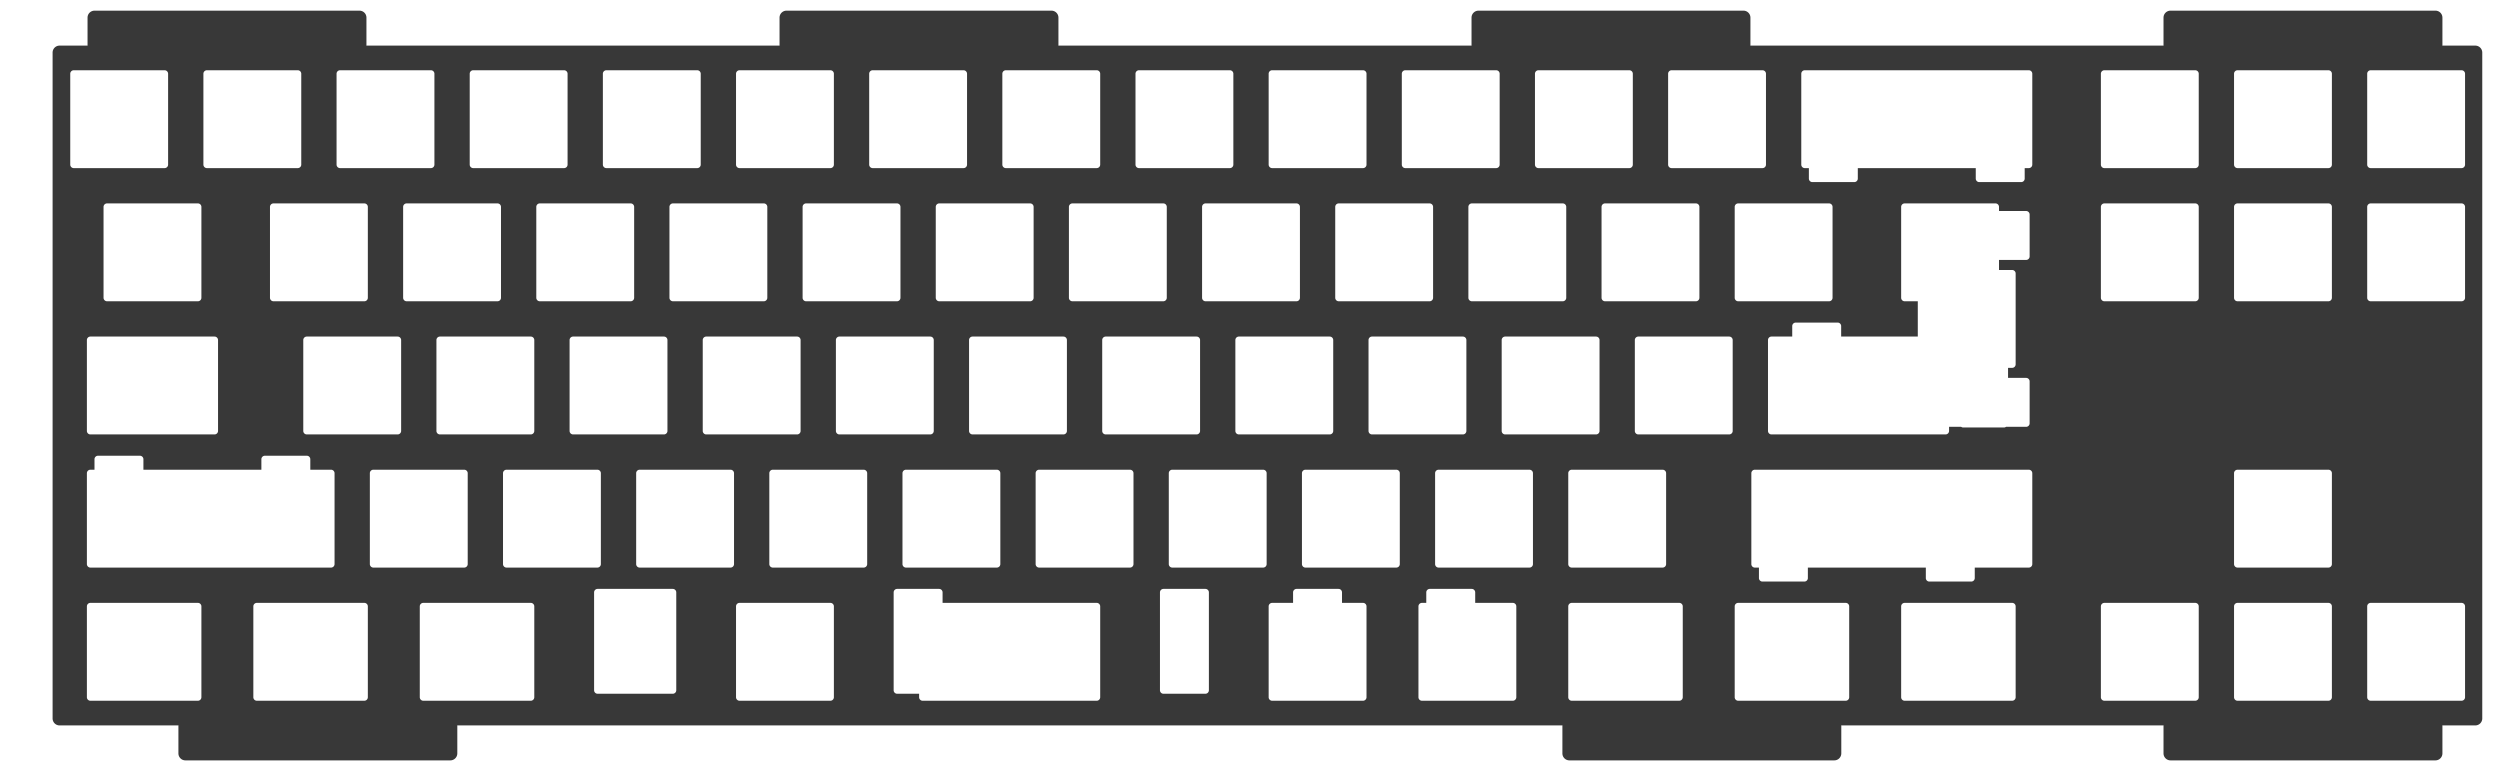 <?xml version="1.0" encoding="UTF-8" standalone="no"?>
<svg
   width="357.663mm"
   height="112mm"
   viewBox="0 0 357.663 112"
   version="1.1"
   id="svg1"
   sodipodi:docname="plate-frl-01.svg"
   inkscape:version="1.3.2 (091e20e, 2023-11-25, custom)"
   xmlns:inkscape="http://www.inkscape.org/namespaces/inkscape"
   xmlns:sodipodi="http://sodipodi.sourceforge.net/DTD/sodipodi-0.dtd"
   xmlns="http://www.w3.org/2000/svg"
   xmlns:svg="http://www.w3.org/2000/svg">
  <defs
     id="defs1" />
  <sodipodi:namedview
     id="namedview1"
     pagecolor="#505050"
     bordercolor="#eeeeee"
     borderopacity="1"
     inkscape:showpageshadow="0"
     inkscape:pageopacity="0"
     inkscape:pagecheckerboard="0"
     inkscape:deskcolor="#505050"
     inkscape:document-units="mm"
     showgrid="true"
     inkscape:zoom="0.50961125"
     inkscape:cx="628.91076"
     inkscape:cy="10.79254"
     inkscape:window-width="1920"
     inkscape:window-height="1017"
     inkscape:window-x="-8"
     inkscape:window-y="-8"
     inkscape:window-maximized="1"
     inkscape:current-layer="layer2"
     showguides="true">
    <inkscape:grid
       id="grid1"
       units="mm"
       originx="0"
       originy="0"
       spacingx="1"
       spacingy="1"
       empcolor="#0099e5"
       empopacity="0.302"
       color="#0099e5"
       opacity="0.149"
       empspacing="5"
       dotted="false"
       gridanglex="30"
       gridanglez="30"
       visible="true" />
  </sodipodi:namedview>
  <g
     inkscape:groupmode="layer"
     id="layer2"
     inkscape:label="Layer 2"
     transform="translate(0,-23.812)"
     sodipodi:insensitive="true">
    <path
       id="rect118"
       style="fill:#383838;fill-opacity:1;stroke:none;stroke-width:0.1;stroke-dasharray:none;stroke-opacity:1"
       inkscape:label="edge-cut"
       d="M 13.525 1.525 C 12.971 1.525 12.525 1.971 12.525 2.525 L 12.525 6.425 C 12.525 6.459 12.532 6.492 12.535 6.525 L 8.525 6.525 C 7.971 6.525 7.525 6.971 7.525 7.525 L 7.525 102.783 C 7.525 103.337 7.971 103.783 8.525 103.783 L 25.535 103.783 C 25.532 103.817 25.525 103.849 25.525 103.883 L 25.525 107.783 C 25.525 108.337 25.971 108.783 26.525 108.783 L 64.425 108.783 C 64.979 108.783 65.425 108.337 65.425 107.783 L 65.425 103.883 C 65.425 103.849 65.418 103.817 65.415 103.783 L 223.535 103.783 C 223.532 103.817 223.525 103.849 223.525 103.883 L 223.525 107.783 C 223.525 108.337 223.971 108.783 224.525 108.783 L 262.425 108.783 C 262.979 108.783 263.425 108.337 263.425 107.783 L 263.425 103.883 C 263.425 103.849 263.417 103.817 263.414 103.783 L 309.535 103.783 C 309.532 103.817 309.524 103.849 309.524 103.883 L 309.524 107.783 C 309.524 108.337 309.971 108.783 310.525 108.783 L 348.425 108.783 C 348.979 108.783 349.425 108.337 349.425 107.783 L 349.425 103.883 C 349.425 103.849 349.418 103.817 349.414 103.783 L 354.125 103.783 C 354.679 103.783 355.125 103.337 355.125 102.783 L 355.125 7.525 C 355.125 6.971 354.679 6.525 354.125 6.525 L 349.414 6.525 C 349.417 6.492 349.425 6.459 349.425 6.425 L 349.425 2.525 C 349.425 1.971 348.979 1.525 348.425 1.525 L 310.525 1.525 C 309.971 1.525 309.524 1.971 309.524 2.525 L 309.524 6.425 C 309.524 6.459 309.531 6.492 309.535 6.525 L 250.415 6.525 C 250.418 6.492 250.425 6.459 250.425 6.425 L 250.425 2.525 C 250.425 1.971 249.978 1.525 249.425 1.525 L 211.525 1.525 C 210.971 1.525 210.525 1.971 210.525 2.525 L 210.525 6.425 C 210.525 6.459 210.531 6.492 210.535 6.525 L 151.415 6.525 C 151.418 6.492 151.425 6.459 151.425 6.425 L 151.425 2.525 C 151.425 1.971 150.979 1.525 150.425 1.525 L 112.525 1.525 C 111.972 1.525 111.525 1.971 111.525 2.525 L 111.525 6.425 C 111.525 6.459 111.531 6.492 111.535 6.525 L 52.415 6.525 C 52.418 6.492 52.425 6.459 52.425 6.425 L 52.425 2.525 C 52.425 1.971 51.979 1.525 51.425 1.525 L 13.525 1.525 z M 10.55 10.051 L 23.55 10.051 A 0.5 0.5 0 0 1 24.05 10.551 L 24.05 23.551 A 0.5 0.5 0 0 1 23.55 24.051 L 10.55 24.051 A 0.5 0.5 0 0 1 10.05 23.551 L 10.05 10.551 A 0.5 0.5 0 0 1 10.55 10.051 z M 29.6 10.051 L 42.6 10.051 A 0.5 0.5 0 0 1 43.1 10.551 L 43.1 23.551 A 0.5 0.5 0 0 1 42.6 24.051 L 29.6 24.051 A 0.5 0.5 0 0 1 29.1 23.551 L 29.1 10.551 A 0.5 0.5 0 0 1 29.6 10.051 z M 48.65 10.051 L 61.65 10.051 A 0.5 0.5 0 0 1 62.15 10.551 L 62.15 23.551 A 0.5 0.5 0 0 1 61.65 24.051 L 48.65 24.051 A 0.5 0.5 0 0 1 48.15 23.551 L 48.15 10.551 A 0.5 0.5 0 0 1 48.65 10.051 z M 67.7 10.051 L 80.7 10.051 A 0.5 0.5 0 0 1 81.2 10.551 L 81.2 23.551 A 0.5 0.5 0 0 1 80.7 24.051 L 67.7 24.051 A 0.5 0.5 0 0 1 67.2 23.551 L 67.2 10.551 A 0.5 0.5 0 0 1 67.7 10.051 z M 86.75 10.051 L 99.75 10.051 A 0.5 0.5 0 0 1 100.25 10.551 L 100.25 23.551 A 0.5 0.5 0 0 1 99.75 24.051 L 86.75 24.051 A 0.5 0.5 0 0 1 86.25 23.551 L 86.25 10.551 A 0.5 0.5 0 0 1 86.75 10.051 z M 105.8 10.051 L 118.8 10.051 A 0.5 0.5 0 0 1 119.3 10.551 L 119.3 23.551 A 0.5 0.5 0 0 1 118.8 24.051 L 105.8 24.051 A 0.5 0.5 0 0 1 105.3 23.551 L 105.3 10.551 A 0.5 0.5 0 0 1 105.8 10.051 z M 124.85 10.051 L 137.85 10.051 A 0.5 0.5 0 0 1 138.35 10.551 L 138.35 23.551 A 0.5 0.5 0 0 1 137.85 24.051 L 124.85 24.051 A 0.5 0.5 0 0 1 124.35 23.551 L 124.35 10.551 A 0.5 0.5 0 0 1 124.85 10.051 z M 143.9 10.051 L 156.9 10.051 A 0.5 0.5 0 0 1 157.4 10.551 L 157.4 23.551 A 0.5 0.5 0 0 1 156.9 24.051 L 143.9 24.051 A 0.5 0.5 0 0 1 143.4 23.551 L 143.4 10.551 A 0.5 0.5 0 0 1 143.9 10.051 z M 162.95 10.051 L 175.95 10.051 A 0.5 0.5 0 0 1 176.45 10.551 L 176.45 23.551 A 0.5 0.5 0 0 1 175.95 24.051 L 162.95 24.051 A 0.5 0.5 0 0 1 162.45 23.551 L 162.45 10.551 A 0.5 0.5 0 0 1 162.95 10.051 z M 182 10.051 L 195 10.051 A 0.5 0.5 0 0 1 195.5 10.551 L 195.5 23.551 A 0.5 0.5 0 0 1 195 24.051 L 182 24.051 A 0.5 0.5 0 0 1 181.5 23.551 L 181.5 10.551 A 0.5 0.5 0 0 1 182 10.051 z M 201.05 10.051 L 214.05 10.051 A 0.5 0.5 0 0 1 214.55 10.551 L 214.55 23.551 A 0.5 0.5 0 0 1 214.05 24.051 L 201.05 24.051 A 0.5 0.5 0 0 1 200.55 23.551 L 200.55 10.551 A 0.5 0.5 0 0 1 201.05 10.051 z M 220.1 10.051 L 233.1 10.051 A 0.5 0.5 0 0 1 233.6 10.551 L 233.6 23.551 A 0.5 0.5 0 0 1 233.1 24.051 L 220.1 24.051 A 0.5 0.5 0 0 1 219.6 23.551 L 219.6 10.551 A 0.5 0.5 0 0 1 220.1 10.051 z M 239.15 10.051 L 252.15 10.051 A 0.5 0.5 0 0 1 252.65 10.551 L 252.65 23.551 A 0.5 0.5 0 0 1 252.15 24.051 L 239.15 24.051 A 0.5 0.5 0 0 1 238.65 23.551 L 238.65 10.551 A 0.5 0.5 0 0 1 239.15 10.051 z M 258.2 10.051 L 267.725 10.051 L 271.2 10.051 L 277.25 10.051 L 280.725 10.051 L 290.25 10.051 A 0.5 0.5 0 0 1 290.75 10.551 L 290.75 23.552 A 0.5 0.5 0 0 1 290.25 24.051 L 289.663 24.051 L 289.663 25.551 A 0.5 0.5 0 0 1 289.163 26.051 L 283.163 26.051 A 0.5 0.5 0 0 1 282.663 25.551 L 282.663 24.051 L 280.725 24.051 L 277.25 24.051 L 271.2 24.051 L 267.725 24.051 L 265.787 24.051 L 265.787 25.551 A 0.5 0.5 0 0 1 265.287 26.051 L 259.287 26.051 A 0.5 0.5 0 0 1 258.787 25.551 L 258.787 24.051 L 258.2 24.051 A 0.5 0.5 0 0 1 257.7 23.552 L 257.7 10.551 A 0.5 0.5 0 0 1 258.2 10.051 z M 301.063 10.051 L 314.063 10.051 A 0.5 0.5 0 0 1 314.563 10.551 L 314.563 23.551 A 0.5 0.5 0 0 1 314.063 24.051 L 301.063 24.051 A 0.5 0.5 0 0 1 300.563 23.551 L 300.563 10.551 A 0.5 0.5 0 0 1 301.063 10.051 z M 320.113 10.051 L 333.113 10.051 A 0.5 0.5 0 0 1 333.613 10.551 L 333.613 23.551 A 0.5 0.5 0 0 1 333.113 24.051 L 320.113 24.051 A 0.5 0.5 0 0 1 319.613 23.551 L 319.613 10.551 A 0.5 0.5 0 0 1 320.113 10.051 z M 339.163 10.051 L 352.163 10.051 A 0.5 0.5 0 0 1 352.663 10.551 L 352.663 23.551 A 0.5 0.5 0 0 1 352.163 24.051 L 339.163 24.051 A 0.5 0.5 0 0 1 338.663 23.551 L 338.663 10.551 A 0.5 0.5 0 0 1 339.163 10.051 z M 15.313 29.101 L 28.313 29.101 A 0.5 0.5 0 0 1 28.813 29.601 L 28.813 42.601 A 0.5 0.5 0 0 1 28.313 43.101 L 15.313 43.101 A 0.5 0.5 0 0 1 14.813 42.601 L 14.813 29.601 A 0.5 0.5 0 0 1 15.313 29.101 z M 39.125 29.101 L 52.125 29.101 A 0.5 0.5 0 0 1 52.625 29.601 L 52.625 42.601 A 0.5 0.5 0 0 1 52.125 43.101 L 39.125 43.101 A 0.5 0.5 0 0 1 38.625 42.601 L 38.625 29.601 A 0.5 0.5 0 0 1 39.125 29.101 z M 58.175 29.101 L 71.175 29.101 A 0.5 0.5 0 0 1 71.675 29.601 L 71.675 42.601 A 0.5 0.5 0 0 1 71.175 43.101 L 58.175 43.101 A 0.5 0.5 0 0 1 57.675 42.601 L 57.675 29.601 A 0.5 0.5 0 0 1 58.175 29.101 z M 77.225 29.101 L 90.225 29.101 A 0.5 0.5 0 0 1 90.725 29.601 L 90.725 42.601 A 0.5 0.5 0 0 1 90.225 43.101 L 77.225 43.101 A 0.5 0.5 0 0 1 76.725 42.601 L 76.725 29.601 A 0.5 0.5 0 0 1 77.225 29.101 z M 96.275 29.101 L 109.275 29.101 A 0.5 0.5 0 0 1 109.775 29.601 L 109.775 42.601 A 0.5 0.5 0 0 1 109.275 43.101 L 96.275 43.101 A 0.5 0.5 0 0 1 95.775 42.601 L 95.775 29.601 A 0.5 0.5 0 0 1 96.275 29.101 z M 115.325 29.101 L 128.325 29.101 A 0.5 0.5 0 0 1 128.825 29.601 L 128.825 42.601 A 0.5 0.5 0 0 1 128.325 43.101 L 115.325 43.101 A 0.5 0.5 0 0 1 114.825 42.601 L 114.825 29.601 A 0.5 0.5 0 0 1 115.325 29.101 z M 134.375 29.101 L 147.375 29.101 A 0.5 0.5 0 0 1 147.875 29.601 L 147.875 42.601 A 0.5 0.5 0 0 1 147.375 43.101 L 134.375 43.101 A 0.5 0.5 0 0 1 133.875 42.601 L 133.875 29.601 A 0.5 0.5 0 0 1 134.375 29.101 z M 153.425 29.101 L 166.425 29.101 A 0.5 0.5 0 0 1 166.925 29.601 L 166.925 42.601 A 0.5 0.5 0 0 1 166.425 43.101 L 153.425 43.101 A 0.5 0.5 0 0 1 152.925 42.601 L 152.925 29.601 A 0.5 0.5 0 0 1 153.425 29.101 z M 172.475 29.101 L 185.475 29.101 A 0.5 0.5 0 0 1 185.975 29.601 L 185.975 42.601 A 0.5 0.5 0 0 1 185.475 43.101 L 172.475 43.101 A 0.5 0.5 0 0 1 171.975 42.601 L 171.975 29.601 A 0.5 0.5 0 0 1 172.475 29.101 z M 191.525 29.101 L 204.525 29.101 A 0.5 0.5 0 0 1 205.025 29.601 L 205.025 42.601 A 0.5 0.5 0 0 1 204.525 43.101 L 191.525 43.101 A 0.5 0.5 0 0 1 191.025 42.601 L 191.025 29.601 A 0.5 0.5 0 0 1 191.525 29.101 z M 210.575 29.101 L 223.575 29.101 A 0.5 0.5 0 0 1 224.075 29.601 L 224.075 42.601 A 0.5 0.5 0 0 1 223.575 43.101 L 210.575 43.101 A 0.5 0.5 0 0 1 210.075 42.601 L 210.075 29.601 A 0.5 0.5 0 0 1 210.575 29.101 z M 229.625 29.101 L 242.625 29.101 A 0.5 0.5 0 0 1 243.125 29.601 L 243.125 42.601 A 0.5 0.5 0 0 1 242.625 43.101 L 229.625 43.101 A 0.5 0.5 0 0 1 229.125 42.601 L 229.125 29.601 A 0.5 0.5 0 0 1 229.625 29.101 z M 248.675 29.101 L 261.675 29.101 A 0.5 0.5 0 0 1 262.175 29.601 L 262.175 42.601 A 0.5 0.5 0 0 1 261.675 43.101 L 248.675 43.101 A 0.5 0.5 0 0 1 248.175 42.601 L 248.175 29.601 A 0.5 0.5 0 0 1 248.675 29.101 z M 272.488 29.101 L 285.488 29.101 C 285.764 29.101 285.988 29.325 285.988 29.601 L 285.988 30.188 L 289.869 30.188 C 290.145 30.188 290.369 30.412 290.369 30.688 L 290.369 36.688 C 290.369 36.964 290.145 37.188 289.869 37.188 L 285.988 37.188 L 285.988 38.626 L 287.869 38.626 C 288.145 38.626 288.369 38.85 288.369 39.126 L 288.369 52.126 C 288.369 52.402 288.145 52.626 287.869 52.626 L 287.282 52.626 L 287.282 54.064 L 289.869 54.064 C 290.145 54.064 290.369 54.288 290.369 54.564 L 290.369 60.564 C 290.369 60.84 290.145 61.064 289.869 61.064 L 286.992 61.064 C 286.929 61.109 286.858 61.138 286.782 61.151 L 280.782 61.151 C 280.706 61.138 280.634 61.109 280.572 61.064 L 278.844 61.064 L 278.844 61.651 C 278.844 61.927 278.62 62.151 278.344 62.151 L 266.438 62.151 L 265.344 62.151 L 253.438 62.151 C 253.162 62.151 252.938 61.927 252.938 61.651 L 252.938 48.651 C 252.938 48.375 253.162 48.151 253.438 48.151 L 256.406 48.151 L 256.406 46.651 C 256.406 46.375 256.63 46.151 256.906 46.151 L 262.906 46.151 C 263.182 46.151 263.406 46.375 263.406 46.651 L 263.406 48.151 L 265.344 48.151 L 266.438 48.151 L 274.369 48.151 L 274.369 43.101 L 272.488 43.101 C 272.212 43.101 271.988 42.877 271.988 42.601 L 271.988 29.601 C 271.988 29.325 272.212 29.101 272.488 29.101 z M 301.063 29.101 L 314.063 29.101 A 0.5 0.5 0 0 1 314.563 29.601 L 314.563 42.601 A 0.5 0.5 0 0 1 314.063 43.101 L 301.063 43.101 A 0.5 0.5 0 0 1 300.563 42.601 L 300.563 29.601 A 0.5 0.5 0 0 1 301.063 29.101 z M 320.113 29.101 L 333.113 29.101 A 0.5 0.5 0 0 1 333.613 29.601 L 333.613 42.601 A 0.5 0.5 0 0 1 333.113 43.101 L 320.113 43.101 A 0.5 0.5 0 0 1 319.613 42.601 L 319.613 29.601 A 0.5 0.5 0 0 1 320.113 29.101 z M 339.163 29.101 L 352.163 29.101 A 0.5 0.5 0 0 1 352.663 29.601 L 352.663 42.601 A 0.5 0.5 0 0 1 352.163 43.101 L 339.163 43.101 A 0.5 0.5 0 0 1 338.663 42.601 L 338.663 29.601 A 0.5 0.5 0 0 1 339.163 29.101 z M 12.931 48.151 L 17.694 48.151 L 25.931 48.151 L 30.694 48.151 A 0.5 0.5 0 0 1 31.194 48.651 L 31.194 61.651 A 0.5 0.5 0 0 1 30.694 62.151 L 25.931 62.151 L 17.694 62.151 L 12.931 62.151 A 0.5 0.5 0 0 1 12.431 61.651 L 12.431 48.651 A 0.5 0.5 0 0 1 12.931 48.151 z M 43.888 48.151 L 56.888 48.151 A 0.5 0.5 0 0 1 57.388 48.651 L 57.388 61.651 A 0.5 0.5 0 0 1 56.888 62.151 L 43.888 62.151 A 0.5 0.5 0 0 1 43.388 61.651 L 43.388 48.651 A 0.5 0.5 0 0 1 43.888 48.151 z M 62.938 48.151 L 75.938 48.151 A 0.5 0.5 0 0 1 76.438 48.651 L 76.438 61.651 A 0.5 0.5 0 0 1 75.938 62.151 L 62.938 62.151 A 0.5 0.5 0 0 1 62.438 61.651 L 62.438 48.651 A 0.5 0.5 0 0 1 62.938 48.151 z M 81.988 48.151 L 94.988 48.151 A 0.5 0.5 0 0 1 95.488 48.651 L 95.488 61.651 A 0.5 0.5 0 0 1 94.988 62.151 L 81.988 62.151 A 0.5 0.5 0 0 1 81.488 61.651 L 81.488 48.651 A 0.5 0.5 0 0 1 81.988 48.151 z M 101.038 48.151 L 114.038 48.151 A 0.5 0.5 0 0 1 114.538 48.651 L 114.538 61.651 A 0.5 0.5 0 0 1 114.038 62.151 L 101.038 62.151 A 0.5 0.5 0 0 1 100.538 61.651 L 100.538 48.651 A 0.5 0.5 0 0 1 101.038 48.151 z M 120.088 48.151 L 133.088 48.151 A 0.5 0.5 0 0 1 133.588 48.651 L 133.588 61.651 A 0.5 0.5 0 0 1 133.088 62.151 L 120.088 62.151 A 0.5 0.5 0 0 1 119.588 61.651 L 119.588 48.651 A 0.5 0.5 0 0 1 120.088 48.151 z M 139.138 48.151 L 152.138 48.151 A 0.5 0.5 0 0 1 152.638 48.651 L 152.638 61.651 A 0.5 0.5 0 0 1 152.138 62.151 L 139.138 62.151 A 0.5 0.5 0 0 1 138.638 61.651 L 138.638 48.651 A 0.5 0.5 0 0 1 139.138 48.151 z M 158.188 48.151 L 171.188 48.151 A 0.5 0.5 0 0 1 171.688 48.651 L 171.688 61.651 A 0.5 0.5 0 0 1 171.188 62.151 L 158.188 62.151 A 0.5 0.5 0 0 1 157.688 61.651 L 157.688 48.651 A 0.5 0.5 0 0 1 158.188 48.151 z M 177.238 48.151 L 190.238 48.151 A 0.5 0.5 0 0 1 190.738 48.651 L 190.738 61.651 A 0.5 0.5 0 0 1 190.238 62.151 L 177.238 62.151 A 0.5 0.5 0 0 1 176.738 61.651 L 176.738 48.651 A 0.5 0.5 0 0 1 177.238 48.151 z M 196.288 48.151 L 209.288 48.151 A 0.5 0.5 0 0 1 209.788 48.651 L 209.788 61.651 A 0.5 0.5 0 0 1 209.288 62.151 L 196.288 62.151 A 0.5 0.5 0 0 1 195.788 61.651 L 195.788 48.651 A 0.5 0.5 0 0 1 196.288 48.151 z M 215.338 48.151 L 228.338 48.151 A 0.5 0.5 0 0 1 228.838 48.651 L 228.838 61.651 A 0.5 0.5 0 0 1 228.338 62.151 L 215.338 62.151 A 0.5 0.5 0 0 1 214.838 61.651 L 214.838 48.651 A 0.5 0.5 0 0 1 215.338 48.151 z M 234.388 48.151 L 247.388 48.151 A 0.5 0.5 0 0 1 247.888 48.651 L 247.888 61.651 A 0.5 0.5 0 0 1 247.388 62.151 L 234.388 62.151 A 0.5 0.5 0 0 1 233.888 61.651 L 233.888 48.651 A 0.5 0.5 0 0 1 234.388 48.151 z M 14.018 65.201 L 20.018 65.201 A 0.5 0.5 0 0 1 20.518 65.701 L 20.518 67.201 L 22.456 67.201 L 25.931 67.201 L 34.363 67.201 L 35.456 67.201 L 37.394 67.201 L 37.394 65.701 A 0.5 0.5 0 0 1 37.894 65.201 L 43.894 65.201 A 0.5 0.5 0 0 1 44.394 65.701 L 44.394 67.201 L 47.363 67.201 A 0.5 0.5 0 0 1 47.863 67.701 L 47.863 80.701 A 0.5 0.5 0 0 1 47.363 81.201 L 35.456 81.201 L 34.363 81.201 L 25.931 81.201 L 22.456 81.201 L 12.931 81.201 A 0.5 0.5 0 0 1 12.431 80.701 L 12.431 67.701 A 0.5 0.5 0 0 1 12.931 67.201 L 13.518 67.201 L 13.518 65.701 A 0.5 0.5 0 0 1 14.018 65.201 z M 53.413 67.201 L 66.413 67.201 A 0.5 0.5 0 0 1 66.913 67.701 L 66.913 80.701 A 0.5 0.5 0 0 1 66.413 81.201 L 53.413 81.201 A 0.5 0.5 0 0 1 52.913 80.701 L 52.913 67.701 A 0.5 0.5 0 0 1 53.413 67.201 z M 72.463 67.201 L 85.463 67.201 A 0.5 0.5 0 0 1 85.963 67.701 L 85.963 80.701 A 0.5 0.5 0 0 1 85.463 81.201 L 72.463 81.201 A 0.5 0.5 0 0 1 71.963 80.701 L 71.963 67.701 A 0.5 0.5 0 0 1 72.463 67.201 z M 91.513 67.201 L 104.513 67.201 A 0.5 0.5 0 0 1 105.013 67.701 L 105.013 80.701 A 0.5 0.5 0 0 1 104.513 81.201 L 91.513 81.201 A 0.5 0.5 0 0 1 91.013 80.701 L 91.013 67.701 A 0.5 0.5 0 0 1 91.513 67.201 z M 110.563 67.201 L 123.563 67.201 A 0.5 0.5 0 0 1 124.063 67.701 L 124.063 80.701 A 0.5 0.5 0 0 1 123.563 81.201 L 110.563 81.201 A 0.5 0.5 0 0 1 110.063 80.701 L 110.063 67.701 A 0.5 0.5 0 0 1 110.563 67.201 z M 129.613 67.201 L 142.613 67.201 A 0.5 0.5 0 0 1 143.113 67.701 L 143.113 80.701 A 0.5 0.5 0 0 1 142.613 81.201 L 129.613 81.201 A 0.5 0.5 0 0 1 129.113 80.701 L 129.113 67.701 A 0.5 0.5 0 0 1 129.613 67.201 z M 148.663 67.201 L 161.663 67.201 A 0.5 0.5 0 0 1 162.163 67.701 L 162.163 80.701 A 0.5 0.5 0 0 1 161.663 81.201 L 148.663 81.201 A 0.5 0.5 0 0 1 148.163 80.701 L 148.163 67.701 A 0.5 0.5 0 0 1 148.663 67.201 z M 167.713 67.201 L 180.713 67.201 A 0.5 0.5 0 0 1 181.213 67.701 L 181.213 80.701 A 0.5 0.5 0 0 1 180.713 81.201 L 167.713 81.201 A 0.5 0.5 0 0 1 167.213 80.701 L 167.213 67.701 A 0.5 0.5 0 0 1 167.713 67.201 z M 186.763 67.201 L 199.763 67.201 A 0.5 0.5 0 0 1 200.263 67.701 L 200.263 80.701 A 0.5 0.5 0 0 1 199.763 81.201 L 186.763 81.201 A 0.5 0.5 0 0 1 186.263 80.701 L 186.263 67.701 A 0.5 0.5 0 0 1 186.763 67.201 z M 205.813 67.201 L 218.813 67.201 A 0.5 0.5 0 0 1 219.313 67.701 L 219.313 80.701 A 0.5 0.5 0 0 1 218.813 81.201 L 205.813 81.201 A 0.5 0.5 0 0 1 205.313 80.701 L 205.313 67.701 A 0.5 0.5 0 0 1 205.813 67.201 z M 224.863 67.201 L 237.863 67.201 A 0.5 0.5 0 0 1 238.363 67.701 L 238.363 80.701 A 0.5 0.5 0 0 1 237.863 81.201 L 224.863 81.201 A 0.5 0.5 0 0 1 224.363 80.701 L 224.363 67.701 A 0.5 0.5 0 0 1 224.863 67.201 z M 251.056 67.201 L 260.581 67.201 L 264.056 67.201 L 272.599 67.201 L 273.581 67.201 L 277.25 67.201 L 278.653 67.201 L 290.25 67.201 A 0.5 0.5 0 0 1 290.75 67.701 L 290.75 80.701 A 0.5 0.5 0 0 1 290.25 81.201 L 282.519 81.201 L 282.519 82.701 A 0.5 0.5 0 0 1 282.019 83.201 L 276.019 83.201 A 0.5 0.5 0 0 1 275.519 82.701 L 275.519 81.201 L 273.581 81.201 L 272.599 81.201 L 264.056 81.201 L 260.581 81.201 L 258.643 81.201 L 258.643 82.701 A 0.5 0.5 0 0 1 258.143 83.201 L 252.143 83.201 A 0.5 0.5 0 0 1 251.643 82.701 L 251.643 81.201 L 251.056 81.201 A 0.5 0.5 0 0 1 250.556 80.701 L 250.556 67.701 A 0.5 0.5 0 0 1 251.056 67.201 z M 320.113 67.201 L 333.113 67.201 A 0.5 0.5 0 0 1 333.613 67.701 L 333.613 80.701 A 0.5 0.5 0 0 1 333.113 81.201 L 320.113 81.201 A 0.5 0.5 0 0 1 319.613 80.701 L 319.613 67.701 A 0.5 0.5 0 0 1 320.113 67.201 z M 85.494 84.251 L 90.25 84.251 L 91.494 84.251 L 96.25 84.251 A 0.5 0.5 0 0 1 96.75 84.751 L 96.75 98.751 A 0.5 0.5 0 0 1 96.25 99.251 L 91.494 99.251 L 90.25 99.251 L 85.494 99.251 A 0.5 0.5 0 0 1 84.994 98.751 L 84.994 84.751 A 0.5 0.5 0 0 1 85.494 84.251 z M 128.35 84.251 L 134.35 84.251 A 0.5 0.5 0 0 1 134.85 84.751 L 134.85 86.251 L 143.9 86.251 L 144.994 86.251 L 156.9 86.251 A 0.5 0.5 0 0 1 157.4 86.751 L 157.4 99.751 A 0.5 0.5 0 0 1 156.9 100.251 L 144.994 100.251 L 143.9 100.251 L 131.994 100.251 A 0.5 0.5 0 0 1 131.494 99.751 L 131.494 99.251 L 128.35 99.251 A 0.5 0.5 0 0 1 127.85 98.751 L 127.85 84.751 A 0.5 0.5 0 0 1 128.35 84.251 z M 166.45 84.251 L 172.45 84.251 A 0.5 0.5 0 0 1 172.95 84.751 L 172.95 98.751 A 0.5 0.5 0 0 1 172.45 99.251 L 166.45 99.251 A 0.5 0.5 0 0 1 165.95 98.751 L 165.95 84.751 A 0.5 0.5 0 0 1 166.45 84.251 z M 185.494 84.251 L 191.494 84.251 A 0.5 0.5 0 0 1 191.994 84.751 L 191.994 86.251 L 195 86.251 A 0.5 0.5 0 0 1 195.5 86.751 L 195.5 99.751 A 0.5 0.5 0 0 1 195 100.251 L 182 100.251 A 0.5 0.5 0 0 1 181.5 99.751 L 181.5 86.751 A 0.5 0.5 0 0 1 182 86.251 L 184.994 86.251 L 184.994 84.751 A 0.5 0.5 0 0 1 185.494 84.251 z M 204.55 84.251 L 210.55 84.251 A 0.5 0.5 0 0 1 211.05 84.751 L 211.05 86.251 L 216.431 86.251 A 0.5 0.5 0 0 1 216.931 86.751 L 216.931 99.751 A 0.5 0.5 0 0 1 216.431 100.251 L 203.431 100.251 A 0.5 0.5 0 0 1 202.931 99.751 L 202.931 86.751 A 0.5 0.5 0 0 1 203.431 86.251 L 204.05 86.251 L 204.05 84.751 A 0.5 0.5 0 0 1 204.55 84.251 z M 12.931 86.251 L 15.313 86.251 L 25.931 86.251 L 28.313 86.251 A 0.5 0.5 0 0 1 28.813 86.751 L 28.813 99.751 A 0.5 0.5 0 0 1 28.313 100.251 L 25.931 100.251 L 15.313 100.251 L 12.931 100.251 A 0.5 0.5 0 0 1 12.431 99.751 L 12.431 86.751 A 0.5 0.5 0 0 1 12.931 86.251 z M 36.744 86.251 L 39.125 86.251 L 49.744 86.251 L 52.125 86.251 A 0.5 0.5 0 0 1 52.625 86.751 L 52.625 99.751 A 0.5 0.5 0 0 1 52.125 100.251 L 49.744 100.251 L 39.125 100.251 L 36.744 100.251 A 0.5 0.5 0 0 1 36.244 99.751 L 36.244 86.751 A 0.5 0.5 0 0 1 36.744 86.251 z M 60.556 86.251 L 62.938 86.251 L 73.556 86.251 L 75.938 86.251 A 0.5 0.5 0 0 1 76.438 86.751 L 76.438 99.751 A 0.5 0.5 0 0 1 75.938 100.251 L 73.556 100.251 L 62.938 100.251 L 60.556 100.251 A 0.5 0.5 0 0 1 60.056 99.751 L 60.056 86.751 A 0.5 0.5 0 0 1 60.556 86.251 z M 105.8 86.251 L 118.8 86.251 A 0.5 0.5 0 0 1 119.3 86.751 L 119.3 99.751 A 0.5 0.5 0 0 1 118.8 100.251 L 105.8 100.251 A 0.5 0.5 0 0 1 105.3 99.751 L 105.3 86.751 A 0.5 0.5 0 0 1 105.8 86.251 z M 224.863 86.251 L 227.244 86.251 L 237.863 86.251 L 240.244 86.251 A 0.5 0.5 0 0 1 240.744 86.751 L 240.744 99.751 A 0.5 0.5 0 0 1 240.244 100.251 L 237.863 100.251 L 227.244 100.251 L 224.863 100.251 A 0.5 0.5 0 0 1 224.363 99.751 L 224.363 86.751 A 0.5 0.5 0 0 1 224.863 86.251 z M 248.675 86.251 L 251.056 86.251 L 261.675 86.251 L 264.056 86.251 A 0.5 0.5 0 0 1 264.556 86.751 L 264.556 99.751 A 0.5 0.5 0 0 1 264.056 100.251 L 261.675 100.251 L 251.056 100.251 L 248.675 100.251 A 0.5 0.5 0 0 1 248.175 99.751 L 248.175 86.751 A 0.5 0.5 0 0 1 248.675 86.251 z M 272.488 86.251 L 274.869 86.251 L 285.488 86.251 L 287.869 86.251 A 0.5 0.5 0 0 1 288.369 86.751 L 288.369 99.751 A 0.5 0.5 0 0 1 287.869 100.251 L 285.488 100.251 L 274.869 100.251 L 272.488 100.251 A 0.5 0.5 0 0 1 271.988 99.751 L 271.988 86.751 A 0.5 0.5 0 0 1 272.488 86.251 z M 301.063 86.251 L 314.063 86.251 A 0.5 0.5 0 0 1 314.563 86.751 L 314.563 99.751 A 0.5 0.5 0 0 1 314.063 100.251 L 301.063 100.251 A 0.5 0.5 0 0 1 300.563 99.751 L 300.563 86.751 A 0.5 0.5 0 0 1 301.063 86.251 z M 320.113 86.251 L 333.113 86.251 A 0.5 0.5 0 0 1 333.613 86.751 L 333.613 99.751 A 0.5 0.5 0 0 1 333.113 100.251 L 320.113 100.251 A 0.5 0.5 0 0 1 319.613 99.751 L 319.613 86.751 A 0.5 0.5 0 0 1 320.113 86.251 z M 339.163 86.251 L 352.163 86.251 A 0.5 0.5 0 0 1 352.663 86.751 L 352.663 99.751 A 0.5 0.5 0 0 1 352.163 100.251 L 339.163 100.251 A 0.5 0.5 0 0 1 338.663 99.751 L 338.663 86.751 A 0.5 0.5 0 0 1 339.163 86.251 z "
       transform="translate(0,23.812)" />
  </g>
</svg>
